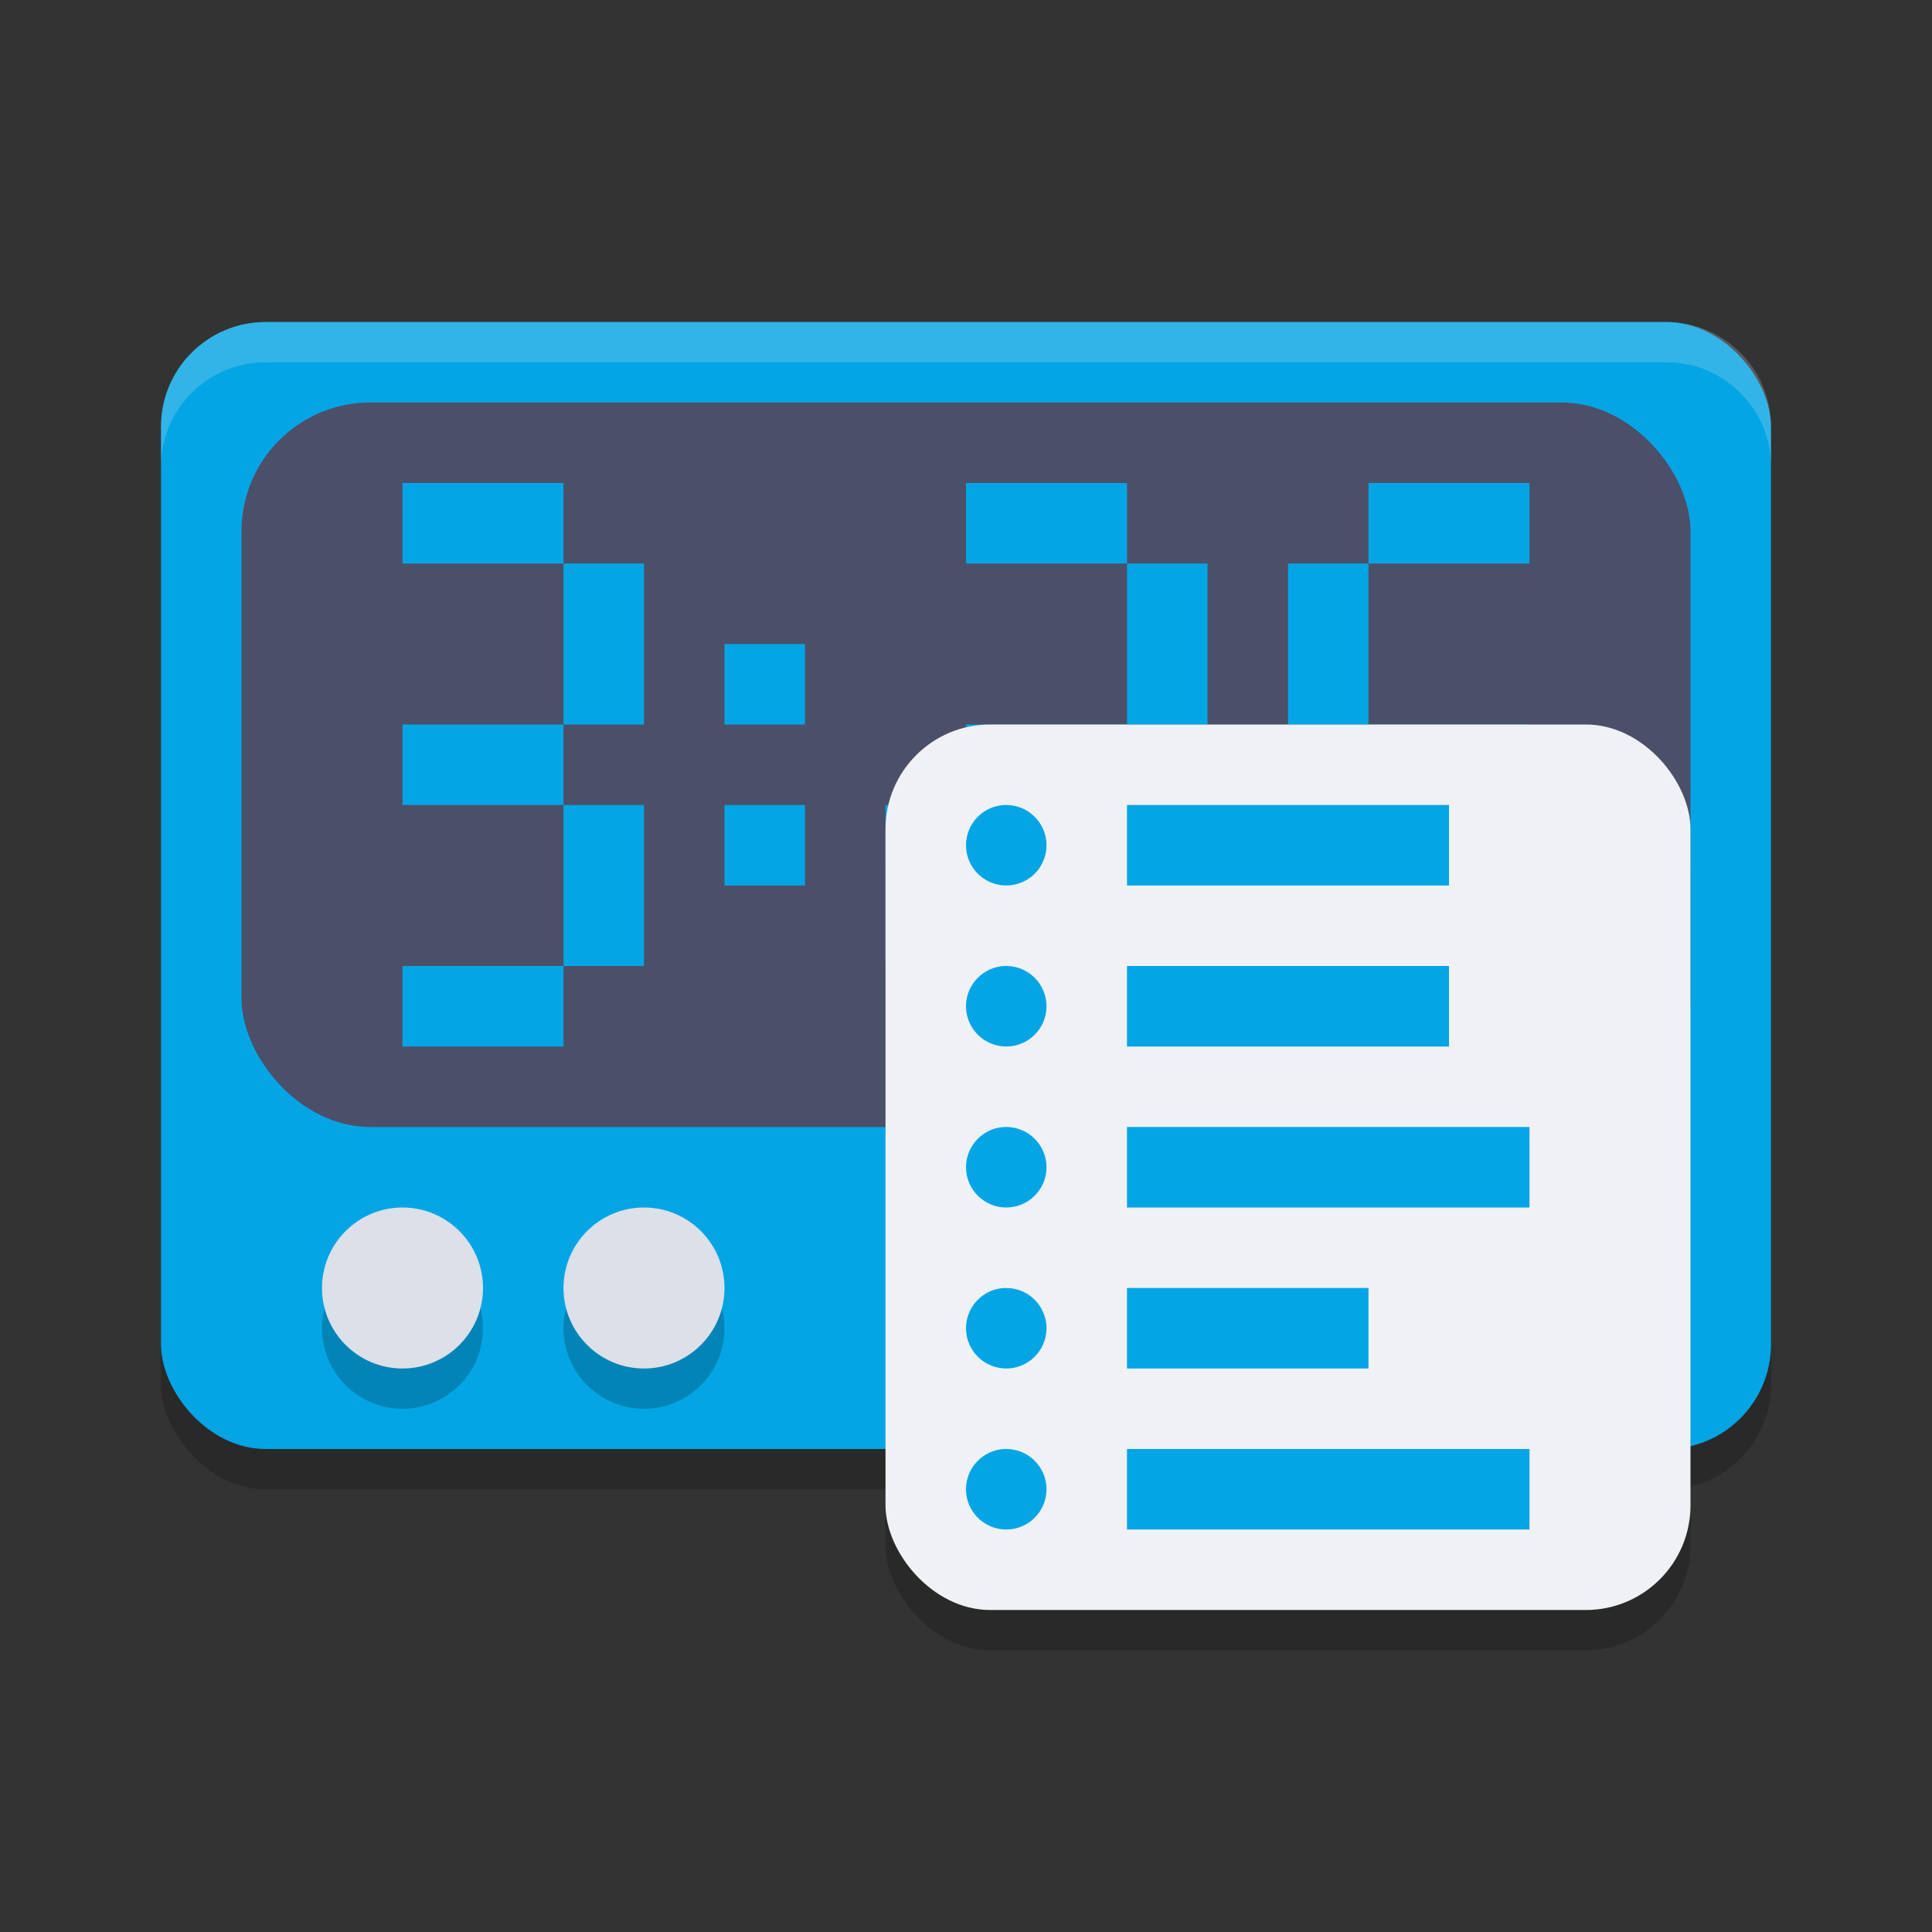 <svg xmlns="http://www.w3.org/2000/svg" width="24" height="24" version="1.1">
 <rect width="100%" height="100%" fill="#333333" stroke="none"/>
 <rect style="opacity:0.2" width="20" height="14" x="2" y="4.5" rx="1.3"/>
 <rect style="fill:#04a5e5" width="20" height="14" x="2" y="4" rx="1.3"/>
 <path style="opacity:0.2;fill:#eff1f5" d="M 3.301,4 C 2.581,4 2,4.581 2,5.301 v 0.5 C 2,5.081 2.581,4.5 3.301,4.5 H 20.699 C 21.419,4.5 22,5.081 22,5.801 v -0.5 C 22,4.581 21.419,4 20.699,4 Z"/>
 <rect style="fill:#4c4f69" width="18" height="9" x="3" y="5" rx="1.6"/>
 <path style="opacity:0.2" d="m 5,15.5 c -0.552,0 -1,0.448 -1,1 0,0.552 0.448,1 1,1 0.552,0 1,-0.448 1,-1 0,-0.552 -0.448,-1 -1,-1 z m 3,0 c -0.552,0 -1,0.448 -1,1 0,0.552 0.448,1 1,1 0.552,0 1,-0.448 1,-1 0,-0.552 -0.448,-1 -1,-1 z"/>
 <path style="fill:#dce0e8" d="m 5,15 c -0.552,0 -1,0.448 -1,1 0,0.552 0.448,1 1,1 0.552,0 1,-0.448 1,-1 0,-0.552 -0.448,-1 -1,-1 z m 3,0 c -0.552,0 -1,0.448 -1,1 0,0.552 0.448,1 1,1 0.552,0 1,-0.448 1,-1 0,-0.552 -0.448,-1 -1,-1 z"/>
 <path style="fill:#04a5e5" d="m 5,6 v 1 h 2 v -1 z m 2,1 v 2 h 1 v -2 z m 0,2 H 5 V 10 H 7 Z M 7,10 v 2 h 1 v -2 z m 0,2 H 5 v 1 h 2 z m 5,-6 v 1 h 2 v -1 z m 2,1 v 2 h 1 v -2 z m 0,2 H 12 V 10 h 2 z M 12,10 h -1 v 2 h 1 z m 0,2 v 1 h 2 v -1 z m 5,-6 v 1 h 2 v -1 z m 0,1 h -1 v 2 h 1 z m 0,2 V 10 h 2 V 9 Z M 19,10 v 2 h 1 v -2 z m 0,2 h -2 v 1 h 2 z m -2,0 v -2 h -1 v 2 z M 9,8 v 1 h 1 v -1 z M 9,10 v 1 h 1 v -1 z"/>
 <rect style="opacity:0.2" width="10" height="11" x="11" y="9.5" rx="1.3"/>
 <rect style="fill:#eff1f5" width="10" height="11" x="11" y="9" rx="1.3"/>
 <path style="fill:#04a5e5" d="M 12.475,10 C 12.211,10.013 12,10.233 12,10.5 12,10.776 12.224,11 12.5,11 12.776,11 13,10.776 13,10.5 13,10.224 12.776,10 12.5,10 12.491,10 12.483,10 12.475,10 Z M 14,10 v 1 h 4 v -1 z m -1.525,2 C 12.211,12.013 12,12.233 12,12.5 12,12.776 12.224,13 12.5,13 12.776,13 13,12.776 13,12.5 13,12.224 12.776,12 12.5,12 c -0.009,0 -0.017,-4.32e-4 -0.025,0 z M 14,12 v 1 h 4 v -1 z m -1.525,2 C 12.211,14.013 12,14.233 12,14.5 12,14.776 12.224,15 12.5,15 12.776,15 13,14.776 13,14.5 13,14.224 12.776,14 12.5,14 c -0.009,0 -0.017,-4.32e-4 -0.025,0 z M 14,14 v 1 h 5 v -1 z m -1.525,2 C 12.211,16.013 12,16.233 12,16.5 12,16.776 12.224,17 12.5,17 12.776,17 13,16.776 13,16.5 13,16.224 12.776,16 12.5,16 c -0.009,0 -0.017,-4.32e-4 -0.025,0 z M 14,16 v 1 h 3 v -1 z m -1.525,2 C 12.211,18.013 12,18.233 12,18.5 12,18.776 12.224,19 12.5,19 12.776,19 13,18.776 13,18.5 13,18.224 12.776,18 12.5,18 c -0.009,0 -0.017,-4.32e-4 -0.025,0 z M 14,18 v 1 h 5 v -1 z"/>
</svg>
